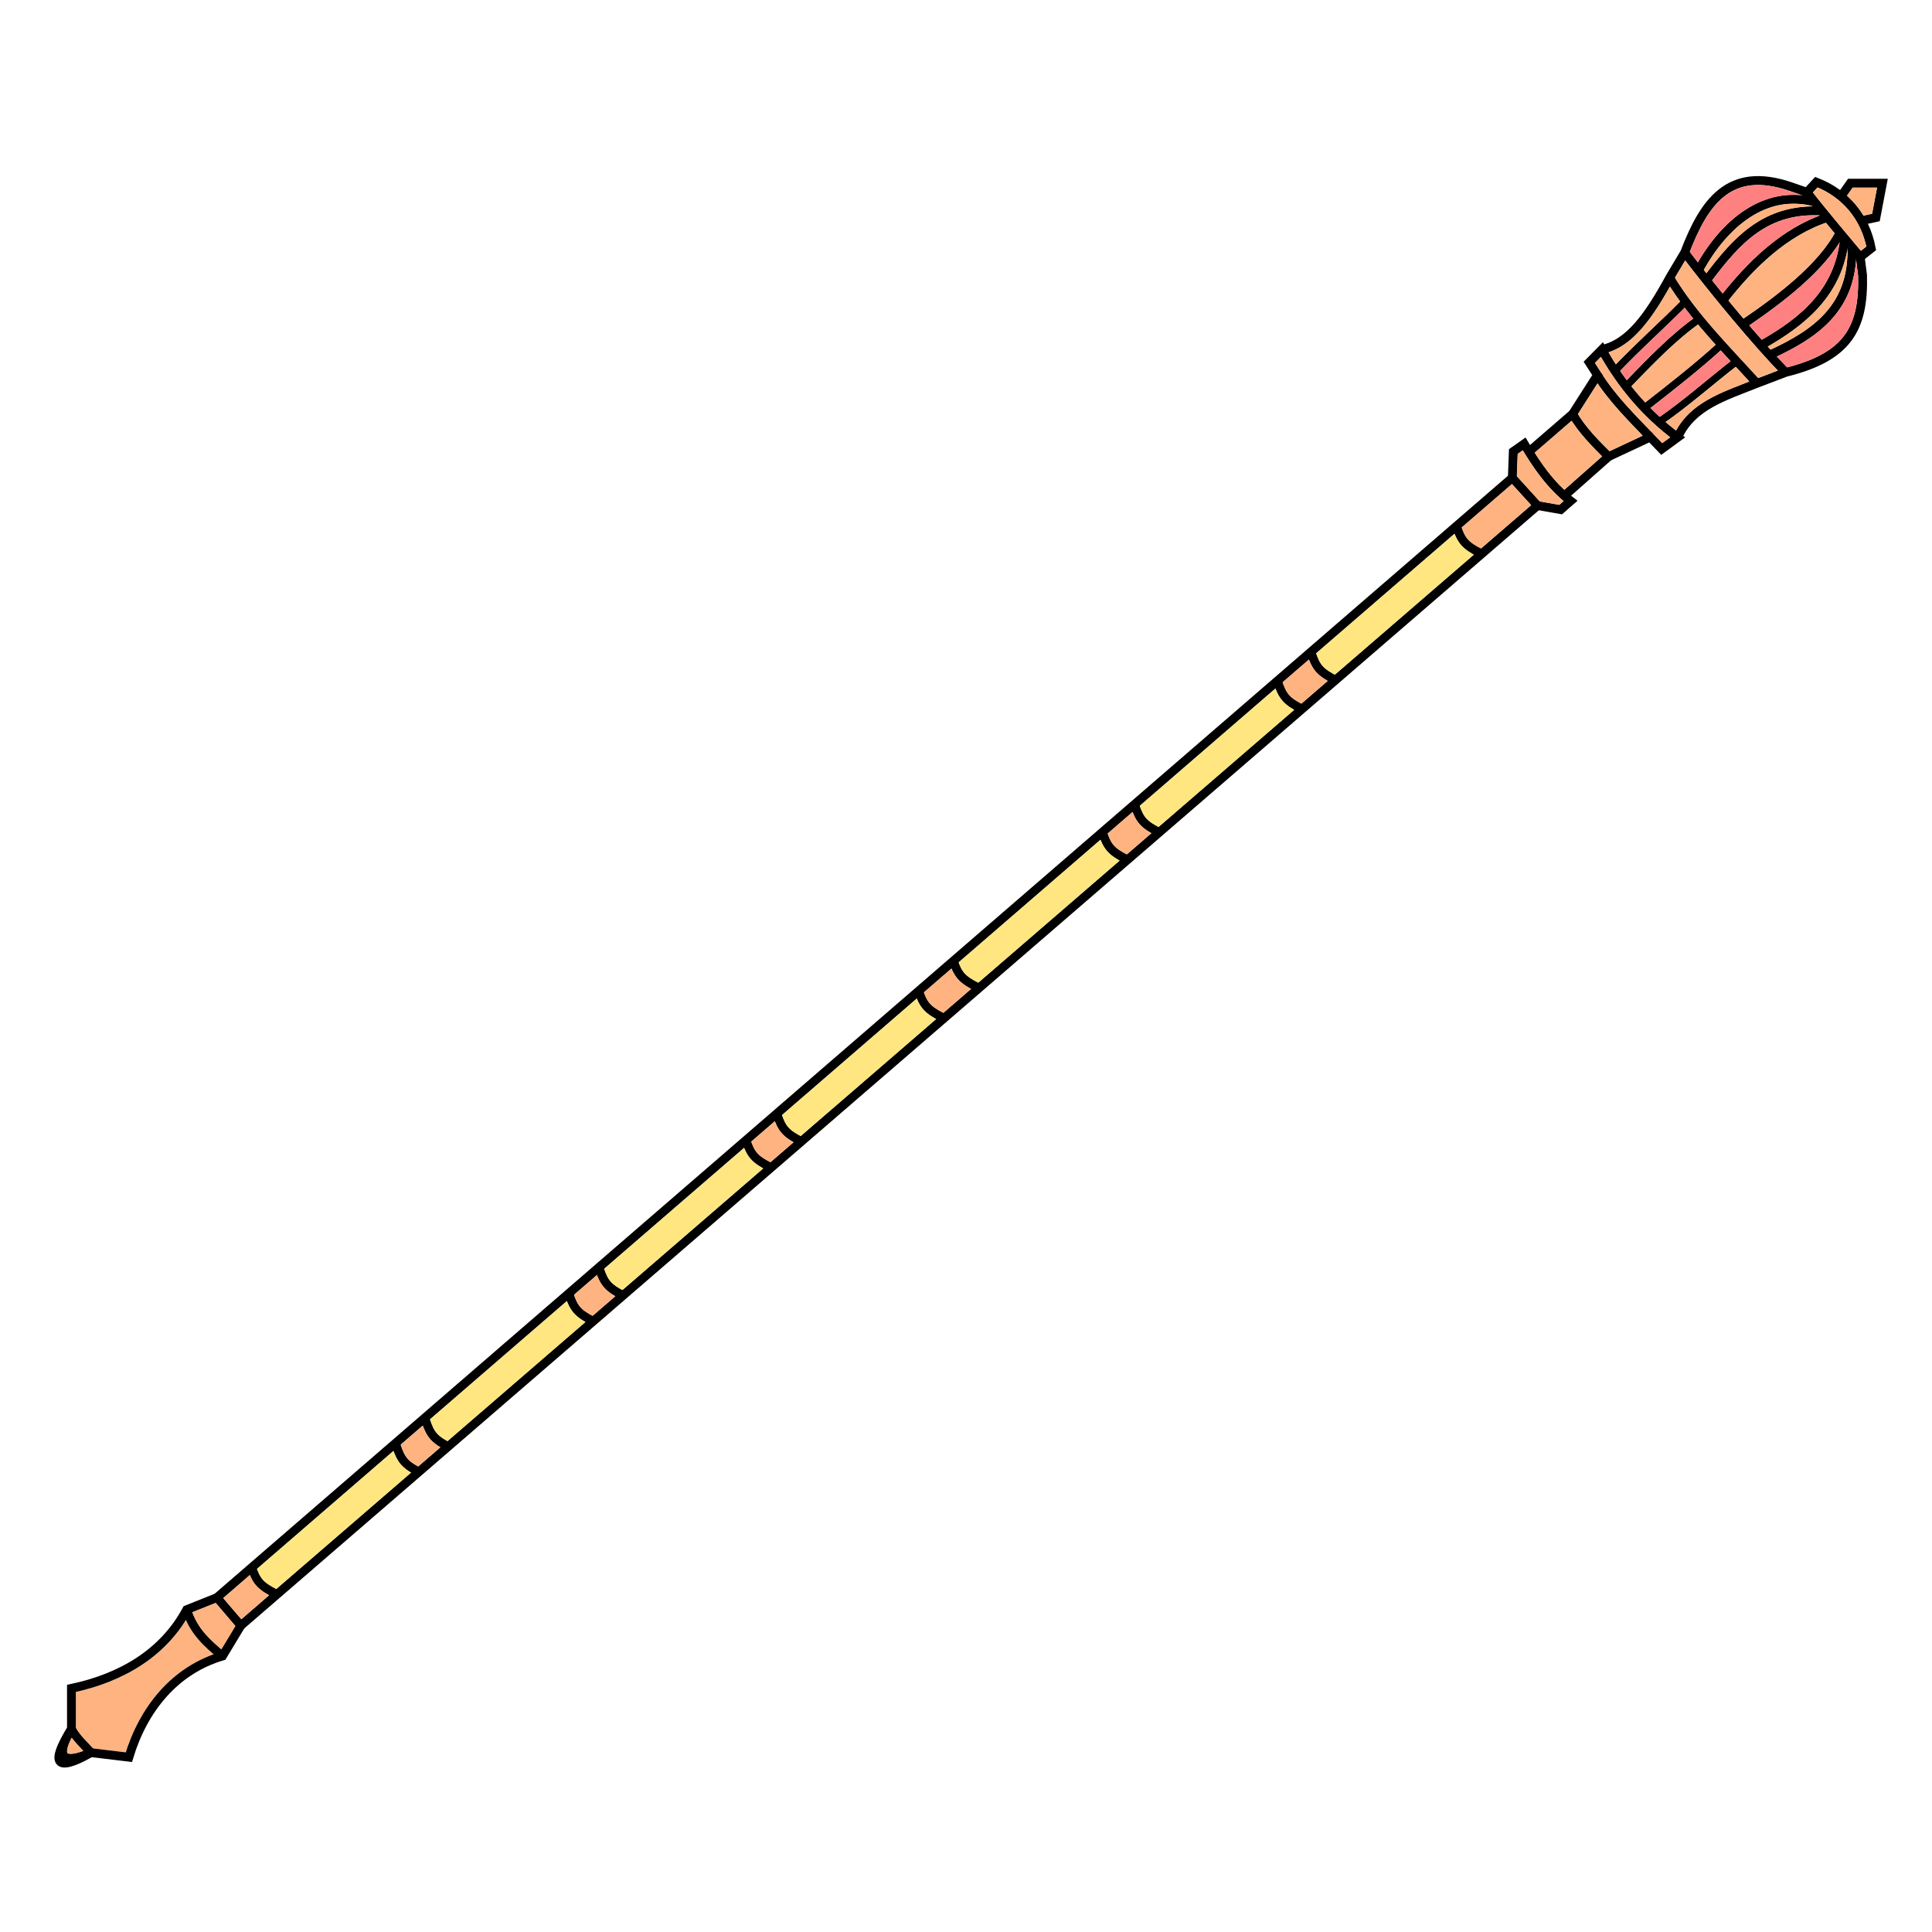 <?xml version="1.0" encoding="UTF-8" standalone="no"?>
<svg
   xmlns:dc="http://purl.org/dc/elements/1.1/"
   xmlns:cc="http://creativecommons.org/ns#"
   xmlns:rdf="http://www.w3.org/1999/02/22-rdf-syntax-ns#"
   xmlns:svg="http://www.w3.org/2000/svg"
   xmlns="http://www.w3.org/2000/svg"
   xmlns:sodipodi="http://sodipodi.sourceforge.net/DTD/sodipodi-0.dtd"
   xmlns:inkscape="http://www.inkscape.org/namespaces/inkscape"
   version="1.1"
   id="svg4206"
   viewBox="0 0 256 256"
   sodipodi:docname="scepter.svg"
   inkscape:version="0.92.3 (2405546, 2018-03-11)">
  <sodipodi:namedview
     pagecolor="#ffffff"
     bordercolor="#666666"
     borderopacity="1"
     objecttolerance="10"
     gridtolerance="10"
     guidetolerance="10"
     inkscape:pageopacity="0"
     inkscape:pageshadow="2"
     inkscape:window-width="1920"
     inkscape:window-height="1001"
     id="namedview58"
     showgrid="false"
     inkscape:zoom="2"
     inkscape:cx="36.752806"
     inkscape:cy="137.11225"
     inkscape:window-x="-9"
     inkscape:window-y="-9"
     inkscape:window-maximized="1"
     inkscape:current-layer="svg4206"
     inkscape:snap-global="true"
     showguides="false"
     inkscape:snap-bbox="false" />
  <style
     id="style3">
    svg { cursor: default; }
  </style>
  <defs
     id="defs4208">
    <inkscape:path-effect
       effect="powerstroke"
       id="path-effect907"
       is_visible="true"
       offset_points="0.558,0.324"
       sort_points="true"
       interpolator_type="CubicBezierJohan"
       interpolator_beta="0.2"
       start_linecap_type="zerowidth"
       linejoin_type="extrp_arc"
       miter_limit="4"
       end_linecap_type="zerowidth" />
    <inkscape:path-effect
       effect="powerstroke"
       id="path-effect903"
       is_visible="true"
       offset_points="0.368,0.404"
       sort_points="true"
       interpolator_type="CubicBezierJohan"
       interpolator_beta="0.2"
       start_linecap_type="zerowidth"
       linejoin_type="extrp_arc"
       miter_limit="4"
       end_linecap_type="zerowidth" />
    <inkscape:path-effect
       effect="powerstroke"
       id="path-effect880"
       is_visible="true"
       offset_points="0.439,0.47"
       sort_points="true"
       interpolator_type="CubicBezierJohan"
       interpolator_beta="0.2"
       start_linecap_type="zerowidth"
       linejoin_type="extrp_arc"
       miter_limit="4"
       end_linecap_type="zerowidth" />
    <inkscape:path-effect
       effect="powerstroke"
       id="path-effect876"
       is_visible="true"
       offset_points="0.313,0.325"
       sort_points="true"
       interpolator_type="CubicBezierJohan"
       interpolator_beta="0.2"
       start_linecap_type="zerowidth"
       linejoin_type="extrp_arc"
       miter_limit="4"
       end_linecap_type="zerowidth" />
    <inkscape:path-effect
       effect="powerstroke"
       id="path-effect872"
       is_visible="true"
       offset_points="0.48,0.615"
       sort_points="true"
       interpolator_type="CubicBezierJohan"
       interpolator_beta="0.2"
       start_linecap_type="zerowidth"
       linejoin_type="extrp_arc"
       miter_limit="4"
       end_linecap_type="zerowidth" />
    <inkscape:path-effect
       effect="powerstroke"
       id="path-effect868"
       is_visible="true"
       offset_points="0.225,0.725"
       sort_points="true"
       interpolator_type="CubicBezierJohan"
       interpolator_beta="0.2"
       start_linecap_type="zerowidth"
       linejoin_type="extrp_arc"
       miter_limit="4"
       end_linecap_type="zerowidth" />
    <inkscape:path-effect
       effect="powerstroke"
       id="path-effect880-1"
       is_visible="true"
       offset_points="0.438,0.298"
       sort_points="true"
       interpolator_type="CubicBezierJohan"
       interpolator_beta="0.2"
       start_linecap_type="zerowidth"
       linejoin_type="extrp_arc"
       miter_limit="4"
       end_linecap_type="zerowidth" />
  </defs>
  <path
     style="opacity:1;fill:#ffb380;fill-opacity:1;stroke:none;stroke-width:0.031;stroke-opacity:1"
     d="m 14.457,231.917 -2.094,-0.255 -0.268,-0.28 c -1.202,-1.258 -1.569,-1.687 -1.89,-2.209 l -0.139,-0.225 v -2.367 c 0,-2.227 0.003,-2.367 0.055,-2.383 0.03,-0.009 0.264,-0.066 0.519,-0.127 1.545,-0.369 3.378,-0.987 4.801,-1.62 3.792,-1.686 6.835,-4.186 8.903,-7.313 0.144,-0.218 0.271,-0.397 0.282,-0.397 0.011,0 0.094,0.151 0.186,0.336 0.676,1.363 1.672,2.563 3.344,4.029 l 0.106,0.093 -0.2,0.072 c -0.412,0.149 -0.967,0.391 -1.512,0.659 -2.512,1.237 -4.648,3.031 -6.426,5.395 -0.55,0.731 -1.045,1.496 -1.602,2.474 -0.573,1.005 -1.361,2.808 -1.756,4.013 -0.086,0.264 -0.134,0.366 -0.168,0.364 -0.026,-0.002 -0.99,-0.118 -2.142,-0.259 z"
     id="path2546"
     inkscape:connector-curvature="0" />
  <path
     style="fill:none;stroke:#000000;stroke-width:1.173px;stroke-linecap:butt;stroke-linejoin:miter;stroke-opacity:1"
     d="M 200.39,63.317 28.749,211.69 31.913,215.391 203.728,66.989 Z"
     id="path947"
     inkscape:connector-curvature="0" />
  <path
     style="fill:none;stroke:#000000;stroke-width:1.173px;stroke-linecap:butt;stroke-linejoin:miter;stroke-opacity:1"
     d="m 203.728,66.989 3.068,0.536 1.312,-1.145 c -2.582,-1.97 -4.523,-4.767 -6.148,-7.562 l -1.437,1.011 -0.132,3.489"
     id="path959"
     inkscape:connector-curvature="0"
     sodipodi:nodetypes="cccccc" />
  <path
     style="fill:none;stroke:#000000;stroke-width:1.173px;stroke-linecap:butt;stroke-linejoin:miter;stroke-opacity:1"
     d="m 202.757,59.722 5.634,-4.873 c 1.258,2.221 3.203,4.094 4.759,5.645 l -5.711,5.059"
     id="path963"
     inkscape:connector-curvature="0" />
  <path
     style="fill:none;stroke:#000000;stroke-width:1.173px;stroke-linecap:butt;stroke-linejoin:miter;stroke-opacity:1"
     d="m 28.749,211.69 -4,1.6 c -3.069,5.727 -8.625,9.029 -15.28,10.431 v 5.385 c -2.249,3.765 -1.169,4.738 2.583,3.126"
     id="path972"
     inkscape:connector-curvature="0" />
  <path
     style="fill:none;stroke:#000000;stroke-width:1.173px;stroke-linecap:butt;stroke-linejoin:miter;stroke-opacity:1"
     d="m 31.913,215.391 -2.434,4.037 c -6.312,1.874 -10.479,7.013 -12.406,13.406 l -5.021,-0.603 c -5.887,3.34 -4.545,0.018 -2.583,-3.126"
     id="path974"
     inkscape:connector-curvature="0"
     sodipodi:nodetypes="cccc" />
  <path
     style="fill:none;stroke:#000000;stroke-width:1.173px;stroke-linecap:butt;stroke-linejoin:miter;stroke-opacity:1"
     d="m 9.469,229.107 c 0.626,1.21 1.712,2.136 2.583,3.126"
     id="path978"
     inkscape:connector-curvature="0" />
  <path
     style="fill:none;stroke:#000000;stroke-width:1.173px;stroke-linecap:butt;stroke-linejoin:miter;stroke-opacity:1"
     d="m 24.749,213.29 c 0.844,2.827 2.741,4.489 4.73,6.138"
     id="path980"
     inkscape:connector-curvature="0" />
  <path
     style="fill:none;stroke:#000000;stroke-width:1.173px;stroke-linecap:butt;stroke-linejoin:miter;stroke-opacity:1"
     d="m 213.15,60.494 5.512,-2.581 1.528,1.582 2.11,-1.544 c -4.026,-2.956 -7.442,-6.88 -10.041,-11.636 l -1.674,1.695 1.091,1.695 -3.286,5.146"
     id="path986"
     inkscape:connector-curvature="0"
     sodipodi:nodetypes="cccccccc" />
  <path
     style="fill:none;stroke:#000000;stroke-width:1.173px;stroke-linecap:butt;stroke-linejoin:miter;stroke-opacity:1"
     d="m 211.677,49.704 c 1.894,3.087 4.794,5.913 6.985,8.209"
     id="path990"
     inkscape:connector-curvature="0" />
  <path
     style="fill:none;stroke:#000000;stroke-width:1.173px;stroke-linecap:butt;stroke-linejoin:miter;stroke-opacity:1"
     d="m 222.3,57.951 c 1.871,-4.197 6.274,-5.47 10.401,-7.122 l 3.91,-1.491 c 8.075,-2.005 10.388,-5.649 10.187,-12.867 l -0.309,-2.418 c -2.057,-2.445 -5.361,-6.398 -7.049,-8.574 l -2.161,-0.746 c -8.189,-2.816 -11.489,2.053 -14.046,8.734 l -1.904,3.195 c -2.863,5.247 -5.424,8.854 -9.071,9.652"
     id="path994"
     inkscape:connector-curvature="0"
     sodipodi:nodetypes="cccccccccc" />
  <path
     style="fill:none;stroke:#000000;stroke-width:1.173px;stroke-linecap:butt;stroke-linejoin:miter;stroke-opacity:1"
     d="m 223.234,33.467 c 3.985,5.247 9.62,12.034 13.377,15.87"
     id="path998"
     inkscape:connector-curvature="0"
     sodipodi:nodetypes="cc" />
  <path
     style="fill:none;stroke:#000000;stroke-width:1.173px;stroke-linecap:butt;stroke-linejoin:miter;stroke-opacity:1"
     d="m 246.49,34.053 1.459,-1.145 c -0.793,-4.162 -3.447,-7.296 -7.276,-8.774 l -1.232,1.345"
     id="path1000"
     inkscape:connector-curvature="0"
     sodipodi:nodetypes="cccc" />
  <path
     style="fill:none;stroke:#000000;stroke-width:1.173px;stroke-linecap:butt;stroke-linejoin:miter;stroke-opacity:1"
     d="m 221.282,36.862 c 3.072,5.098 7.572,9.571 11.533,13.933"
     id="path1002"
     inkscape:connector-curvature="0" />
  <path
     style="fill:none;stroke:#000000;stroke-width:1.173px;stroke-linecap:butt;stroke-linejoin:miter;stroke-opacity:1"
     d="m 173.767,86.552 c 0.618,1.9 1.16,2.527 3.165,3.54"
     id="path1022"
     inkscape:connector-curvature="0"
     sodipodi:nodetypes="cc" />
  <path
     style="fill:none;stroke:#000000;stroke-width:1.173px;stroke-linecap:butt;stroke-linejoin:miter;stroke-opacity:1"
     d="m 169.33,90.39 c 0.618,1.9 1.16,2.527 3.165,3.54"
     id="path1022-7"
     inkscape:connector-curvature="0"
     sodipodi:nodetypes="cc" />
  <path
     style="fill:none;stroke:#000000;stroke-width:1.173px;stroke-linecap:butt;stroke-linejoin:miter;stroke-opacity:1"
     d="m 150.384,106.722 c 0.618,1.9 1.16,2.527 3.165,3.54"
     id="path1022-5"
     inkscape:connector-curvature="0"
     sodipodi:nodetypes="cc" />
  <path
     style="fill:none;stroke:#000000;stroke-width:1.173px;stroke-linecap:butt;stroke-linejoin:miter;stroke-opacity:1"
     d="m 146.1,110.311 c 0.618,1.9 1.16,2.527 3.165,3.54"
     id="path1022-2"
     inkscape:connector-curvature="0"
     sodipodi:nodetypes="cc" />
  <path
     style="fill:none;stroke:#000000;stroke-width:1.173px;stroke-linecap:butt;stroke-linejoin:miter;stroke-opacity:1"
     d="m 126.305,127.253 c 0.618,1.9 1.16,2.527 3.165,3.54"
     id="path1022-57"
     inkscape:connector-curvature="0"
     sodipodi:nodetypes="cc" />
  <path
     style="fill:none;stroke:#000000;stroke-width:1.173px;stroke-linecap:butt;stroke-linejoin:miter;stroke-opacity:1"
     d="m 121.726,131.273 c 0.618,1.9 1.16,2.527 3.165,3.54"
     id="path1022-8"
     inkscape:connector-curvature="0"
     sodipodi:nodetypes="cc" />
  <path
     style="fill:none;stroke:#000000;stroke-width:1.173px;stroke-linecap:butt;stroke-linejoin:miter;stroke-opacity:1"
     d="m 193.011,69.762 c 0.618,1.9 1.16,2.527 3.165,3.54"
     id="path1022-6"
     inkscape:connector-curvature="0"
     sodipodi:nodetypes="cc" />
  <path
     style="fill:none;stroke:#000000;stroke-width:1.173px;stroke-linecap:butt;stroke-linejoin:miter;stroke-opacity:1"
     d="m 102.972,147.676 c 0.618,1.9 1.16,2.527 3.165,3.54"
     id="path1022-87"
     inkscape:connector-curvature="0"
     sodipodi:nodetypes="cc" />
  <path
     style="fill:none;stroke:#000000;stroke-width:1.173px;stroke-linecap:butt;stroke-linejoin:miter;stroke-opacity:1"
     d="m 98.856,151.085 c 0.618,1.9 1.16,2.527 3.165,3.54"
     id="path1022-52"
     inkscape:connector-curvature="0"
     sodipodi:nodetypes="cc" />
  <path
     style="fill:none;stroke:#000000;stroke-width:1.173px;stroke-linecap:butt;stroke-linejoin:miter;stroke-opacity:1"
     d="m 33.333,207.617 c 0.618,1.9 1.16,2.527 3.165,3.54"
     id="path1022-3"
     inkscape:connector-curvature="0"
     sodipodi:nodetypes="cc" />
  <path
     style="fill:none;stroke:#000000;stroke-width:1.173px;stroke-linecap:butt;stroke-linejoin:miter;stroke-opacity:1"
     d="m 52.524,191.587 c 0.618,1.9 1.16,2.527 3.165,3.54"
     id="path1022-9"
     inkscape:connector-curvature="0"
     sodipodi:nodetypes="cc" />
  <path
     style="fill:none;stroke:#000000;stroke-width:1.173px;stroke-linecap:butt;stroke-linejoin:miter;stroke-opacity:1"
     d="m 56.408,188.231 c 0.618,1.9 1.16,2.527 3.165,3.54"
     id="path1022-66"
     inkscape:connector-curvature="0"
     sodipodi:nodetypes="cc" />
  <path
     style="fill:none;stroke:#000000;stroke-width:1.173px;stroke-linecap:butt;stroke-linejoin:miter;stroke-opacity:1"
     d="m 79.433,168.127 c 0.618,1.9 1.16,2.527 3.165,3.54"
     id="path1022-1"
     inkscape:connector-curvature="0"
     sodipodi:nodetypes="cc" />
  <path
     style="fill:none;stroke:#000000;stroke-width:1.173px;stroke-linecap:butt;stroke-linejoin:miter;stroke-opacity:1"
     d="m 75.42,171.509 c 0.618,1.9 1.16,2.527 3.165,3.54"
     id="path1022-877"
     inkscape:connector-curvature="0"
     sodipodi:nodetypes="cc" />
  <path
     style="fill:none;stroke:#000000;stroke-width:1.173px;stroke-linecap:butt;stroke-linejoin:miter;stroke-opacity:1"
     d="m 243.994,25.951 1.189,-1.678 h 4.25 l -0.864,4.548 -1.909,0.41"
     id="path1852"
     inkscape:connector-curvature="0" />
  <path
     style="fill:none;stroke:#000000;stroke-width:1.173px;stroke-linecap:butt;stroke-linejoin:miter;stroke-opacity:1"
     d="m 242.157,28.822 c -5.714,1.849 -10.231,6.336 -13.758,10.848"
     id="path2284"
     inkscape:connector-curvature="0" />
  <path
     style="fill:none;stroke:#000000;stroke-width:1.173px;stroke-linecap:butt;stroke-linejoin:miter;stroke-opacity:1"
     d="m 243.85,30.76 c -2.381,4.673 -8.183,9.011 -12.642,12.041"
     id="path2286"
     inkscape:connector-curvature="0"
     sodipodi:nodetypes="cc" />
  <path
     style="fill:none;stroke:#000000;stroke-width:1.173px;stroke-linecap:butt;stroke-linejoin:miter;stroke-opacity:1"
     d="m 245.399,32.96 c 0.093,7.874 -4.838,11.265 -10.697,13.98"
     id="path2288"
     inkscape:connector-curvature="0"
     sodipodi:nodetypes="cc" />
  <path
     style="fill:none;stroke:#000000;stroke-width:1.173px;stroke-linecap:butt;stroke-linejoin:miter;stroke-opacity:1"
     d="m 244.39,31.804 c -0.786,6.994 -5.564,10.831 -10.769,13.793"
     id="path2290"
     inkscape:connector-curvature="0" />
  <path
     style="fill:none;stroke:#000000;stroke-width:1.173px;stroke-linecap:butt;stroke-linejoin:miter;stroke-opacity:1"
     d="m 240.465,26.771 c -6.604,-1.729 -11.973,2.849 -15.271,8.798"
     id="path2292"
     inkscape:connector-curvature="0"
     sodipodi:nodetypes="cc" />
  <path
     style="fill:none;stroke:#000000;stroke-width:1.173px;stroke-linecap:butt;stroke-linejoin:miter;stroke-opacity:1"
     d="m 241.437,27.964 c -7.452,-0.455 -11.309,3.866 -15.127,8.947"
     id="path2294"
     inkscape:connector-curvature="0"
     sodipodi:nodetypes="cc" />
  <path
     style="opacity:1;fill:#ffb380;fill-opacity:1;stroke:none;stroke-width:0.004;stroke-opacity:1"
     d="m 9.263,232.389 c -0.164,-0.012 -0.283,-0.051 -0.321,-0.104 -0.069,-0.098 -0.068,-0.337 0.002,-0.642 0.066,-0.288 0.198,-0.643 0.392,-1.055 0.048,-0.103 0.159,-0.324 0.162,-0.324 0.001,0 0.025,0.03 0.053,0.067 0.195,0.26 0.426,0.537 0.703,0.841 0.153,0.169 0.291,0.315 0.605,0.644 0.096,0.101 0.175,0.184 0.175,0.186 0,0.003 -0.082,0.033 -0.24,0.086 -0.494,0.167 -0.901,0.264 -1.243,0.295 -0.081,0.007 -0.227,0.01 -0.287,0.006 z"
     id="path2454"
     inkscape:connector-curvature="0" />
  <path
     style="opacity:1;fill:#ffb380;fill-opacity:1;stroke:none;stroke-width:0.016;stroke-opacity:1"
     d="m 29.035,218.274 c -0.464,-0.403 -0.701,-0.62 -1.068,-0.982 -0.891,-0.878 -1.472,-1.625 -1.968,-2.532 -0.173,-0.316 -0.523,-1.102 -0.501,-1.124 0.015,-0.014 3.066,-1.229 3.077,-1.225 0.023,0.009 2.602,3.035 2.597,3.049 -0.009,0.027 -1.84,3.057 -1.847,3.057 -0.004,-4e-5 -0.134,-0.11 -0.289,-0.244 z"
     id="path2469"
     inkscape:connector-curvature="0" />
  <path
     style="opacity:1;fill:#ffb380;fill-opacity:1;stroke:none;stroke-width:0.016;stroke-opacity:1"
     d="m 30.785,213.155 c -0.653,-0.765 -1.187,-1.395 -1.187,-1.4 9.2e-5,-0.005 0.787,-0.69 1.749,-1.522 l 1.749,-1.512 0.151,0.309 c 0.25,0.513 0.48,0.852 0.809,1.194 0.364,0.378 0.781,0.692 1.363,1.028 0.107,0.062 0.201,0.118 0.207,0.124 0.009,0.009 -3.488,3.048 -3.618,3.144 -0.033,0.025 -0.053,0.002 -1.221,-1.365 z"
     id="path2471"
     inkscape:connector-curvature="0" />
  <path
     style="opacity:1;fill:#ffb380;fill-opacity:1;stroke:none;stroke-width:0.016;stroke-opacity:1"
     d="m 55.178,194.173 c -0.881,-0.52 -1.29,-0.929 -1.65,-1.651 -0.177,-0.356 -0.44,-1.061 -0.412,-1.103 0.008,-0.011 0.647,-0.567 1.42,-1.234 0.773,-0.668 1.421,-1.227 1.439,-1.244 l 0.033,-0.03 0.098,0.246 c 0.197,0.498 0.456,0.979 0.702,1.306 0.365,0.484 0.75,0.816 1.506,1.3 0.02,0.013 -0.258,0.259 -1.432,1.272 -0.801,0.691 -1.463,1.259 -1.471,1.261 -0.008,0.002 -0.113,-0.054 -0.233,-0.125 z"
     id="path2473"
     inkscape:connector-curvature="0" />
  <path
     style="opacity:1;fill:#ffb380;fill-opacity:1;stroke:none;stroke-width:0.011;stroke-opacity:1"
     d="m 78.362,174.262 c -0.395,-0.215 -0.77,-0.455 -1.022,-0.655 -0.177,-0.14 -0.455,-0.425 -0.575,-0.587 -0.242,-0.329 -0.457,-0.761 -0.652,-1.311 l -0.049,-0.137 1.51,-1.305 c 0.83,-0.718 1.513,-1.305 1.518,-1.305 0.004,0 0.014,0.019 0.021,0.041 0.023,0.071 0.173,0.416 0.247,0.569 0.438,0.901 1.032,1.519 2.031,2.113 0.059,0.035 0.11,0.068 0.113,0.073 0.003,0.005 -0.667,0.59 -1.489,1.3 l -1.495,1.291 z"
     id="path2475"
     inkscape:connector-curvature="0" />
  <path
     style="opacity:1;fill:#ffb380;fill-opacity:1;stroke:none;stroke-width:0.011;stroke-opacity:1"
     d="m 101.892,153.889 c -0.652,-0.348 -1.076,-0.64 -1.398,-0.96 -0.382,-0.38 -0.646,-0.831 -0.915,-1.564 l -0.033,-0.089 1.552,-1.341 c 0.853,-0.738 1.555,-1.343 1.56,-1.344 0.005,-0.002 0.037,0.068 0.073,0.155 0.467,1.139 1.086,1.832 2.247,2.517 0.086,0.051 0.156,0.096 0.155,0.1 -0.004,0.01 -3.037,2.628 -3.045,2.628 -0.004,-2e-5 -0.091,-0.045 -0.195,-0.1 z"
     id="path2477"
     inkscape:connector-curvature="0" />
  <path
     style="opacity:1;fill:#ffb380;fill-opacity:1;stroke:none;stroke-width:0.011;stroke-opacity:1"
     d="m 124.798,134.096 c -0.3,-0.16 -0.545,-0.304 -0.77,-0.453 -0.812,-0.536 -1.182,-1.024 -1.573,-2.074 l -0.028,-0.074 1.814,-1.568 c 0.998,-0.862 1.819,-1.569 1.824,-1.57 0.006,-0.001 0.048,0.082 0.094,0.184 0.36,0.794 0.802,1.349 1.476,1.852 0.237,0.177 0.597,0.407 0.914,0.583 0.059,0.033 0.106,0.063 0.105,0.067 -0.003,0.009 -3.641,3.151 -3.652,3.155 -0.004,0.002 -0.096,-0.044 -0.204,-0.102 z"
     id="path2479"
     inkscape:connector-curvature="0" />
  <path
     style="opacity:1;fill:#ffb380;fill-opacity:1;stroke:none;stroke-width:0.011;stroke-opacity:1"
     d="m 149.134,113.113 c -0.439,-0.236 -0.815,-0.472 -1.082,-0.679 -0.186,-0.144 -0.484,-0.445 -0.608,-0.614 -0.175,-0.238 -0.319,-0.497 -0.461,-0.826 -0.095,-0.219 -0.21,-0.533 -0.202,-0.546 0.006,-0.009 3.211,-2.782 3.268,-2.828 0.017,-0.013 0.02,-0.012 0.026,0.006 0.004,0.011 0.044,0.11 0.09,0.219 0.461,1.099 1.065,1.772 2.192,2.444 l 0.195,0.116 -1.427,1.233 c -0.785,0.678 -1.515,1.308 -1.622,1.401 l -0.195,0.169 z"
     id="path2481"
     inkscape:connector-curvature="0" />
  <path
     style="opacity:1;fill:#ffb380;fill-opacity:1;stroke:none;stroke-width:0.011;stroke-opacity:1"
     d="m 172.205,93.105 c -0.931,-0.516 -1.394,-0.925 -1.752,-1.545 -0.14,-0.243 -0.298,-0.603 -0.434,-0.985 l -0.059,-0.168 1.729,-1.495 c 0.951,-0.822 1.735,-1.496 1.741,-1.498 0.007,-0.002 0.041,0.071 0.077,0.16 0.323,0.807 0.735,1.402 1.309,1.895 0.271,0.232 0.648,0.493 1.025,0.71 l 0.079,0.045 -1.663,1.436 c -0.915,0.79 -1.699,1.467 -1.743,1.505 l -0.08,0.068 z"
     id="path2483"
     inkscape:connector-curvature="0" />
  <path
     style="opacity:1;fill:#ffb380;fill-opacity:1;stroke:none;stroke-width:0.011;stroke-opacity:1"
     d="m 196.18,72.637 c -0.143,-0.075 -0.454,-0.248 -0.595,-0.333 -0.945,-0.565 -1.384,-1.073 -1.767,-2.047 -0.129,-0.328 -0.138,-0.356 -0.118,-0.374 0.084,-0.078 6.632,-5.73 6.639,-5.73 0.011,0 2.519,2.757 2.527,2.777 0.006,0.015 -6.595,5.723 -6.624,5.727 -0.01,0.001 -0.037,-0.008 -0.062,-0.021 z"
     id="path2485"
     inkscape:connector-curvature="0" />
  <path
     style="opacity:1;fill:#ffe680;fill-opacity:1;stroke:none;stroke-width:0.022;stroke-opacity:1"
     d="m 176.649,89.262 c -0.715,-0.396 -1.173,-0.75 -1.48,-1.143 -0.257,-0.329 -0.414,-0.627 -0.642,-1.22 -0.122,-0.316 -0.124,-0.327 -0.083,-0.36 0.023,-0.019 4.141,-3.577 9.15,-7.907 5.009,-4.33 9.116,-7.87 9.125,-7.867 0.01,0.004 0.069,0.121 0.131,0.261 0.463,1.034 1.037,1.651 2.167,2.328 l 0.248,0.148 -0.17,0.149 c -0.248,0.217 -18.152,15.677 -18.191,15.707 -0.026,0.021 -0.077,0.001 -0.254,-0.097 z"
     id="path2487"
     inkscape:connector-curvature="0" />
  <path
     style="opacity:1;fill:#ffe680;fill-opacity:1;stroke:none;stroke-width:0.022;stroke-opacity:1"
     d="m 153.299,109.45 c -0.505,-0.28 -0.813,-0.484 -1.103,-0.732 -0.333,-0.284 -0.572,-0.602 -0.799,-1.061 -0.141,-0.286 -0.351,-0.803 -0.351,-0.865 0,-0.015 4.039,-3.518 8.976,-7.785 l 8.976,-7.759 0.07,0.173 c 0.461,1.143 1.078,1.849 2.205,2.524 0.107,0.064 0.187,0.124 0.177,0.133 -0.022,0.02 -17.859,15.42 -17.906,15.46 -0.029,0.024 -0.067,0.011 -0.243,-0.087 z"
     id="path2489"
     inkscape:connector-curvature="0" />
  <path
     style="opacity:1;fill:#ffe680;fill-opacity:1;stroke:none;stroke-width:0.022;stroke-opacity:1"
     d="m 129.38,130.069 c -1.14,-0.608 -1.69,-1.11 -2.067,-1.885 -0.098,-0.202 -0.29,-0.657 -0.279,-0.664 0.002,-0.002 4.229,-3.654 9.393,-8.117 l 9.388,-8.114 0.093,0.218 c 0.254,0.597 0.655,1.193 1.048,1.557 0.314,0.291 0.732,0.595 1.16,0.846 l 0.218,0.127 -0.052,0.05 c -0.029,0.027 -4.213,3.642 -9.3,8.033 -5.086,4.391 -9.272,8.005 -9.303,8.032 l -0.055,0.048 z"
     id="path2491"
     inkscape:connector-curvature="0" />
  <path
     style="opacity:1;fill:#ffe680;fill-opacity:1;stroke:none;stroke-width:0.022;stroke-opacity:1"
     d="m 105.99,150.465 c -0.043,-0.025 -0.207,-0.12 -0.365,-0.211 -1.023,-0.59 -1.472,-1.113 -1.888,-2.204 l -0.11,-0.287 0.049,-0.047 c 0.027,-0.026 4.016,-3.475 8.865,-7.665 4.849,-4.19 8.842,-7.641 8.872,-7.669 l 0.056,-0.051 0.101,0.228 c 0.444,1 1.083,1.68 2.185,2.322 0.14,0.082 0.257,0.151 0.26,0.154 0.011,0.01 -17.896,15.469 -17.922,15.473 -0.015,0.002 -0.061,-0.017 -0.104,-0.042 z"
     id="path2493"
     inkscape:connector-curvature="0" />
  <path
     style="opacity:1;fill:#ffe680;fill-opacity:1;stroke:none;stroke-width:0.022;stroke-opacity:1"
     d="m 82.368,170.869 c -0.6,-0.331 -0.958,-0.584 -1.285,-0.909 -0.294,-0.292 -0.483,-0.561 -0.67,-0.956 -0.125,-0.263 -0.351,-0.848 -0.339,-0.878 0.011,-0.028 18.495,-16 18.516,-16 0.011,0 0.019,0.011 0.019,0.025 0,0.014 0.068,0.166 0.151,0.337 0.462,0.954 1.008,1.53 2.036,2.149 0.164,0.099 0.299,0.185 0.299,0.192 0,0.01 -18.498,15.996 -18.596,16.071 -0.024,0.018 -0.056,0.01 -0.131,-0.031 z"
     id="path2495"
     inkscape:connector-curvature="0" />
  <path
     style="opacity:1;fill:#ffe680;fill-opacity:1;stroke:none;stroke-width:0.022;stroke-opacity:1"
     d="m 58.987,190.765 c -1.046,-0.631 -1.472,-1.169 -1.9,-2.404 l -0.097,-0.281 0.066,-0.064 c 0.133,-0.128 18.001,-15.563 18.029,-15.573 0.019,-0.007 0.056,0.058 0.112,0.194 0.168,0.413 0.437,0.879 0.693,1.2 0.354,0.443 0.841,0.85 1.467,1.224 l 0.193,0.115 -0.171,0.15 c -0.163,0.142 -17.989,15.536 -18.058,15.593 -0.028,0.023 -0.084,-0.003 -0.334,-0.154 z"
     id="path2497"
     inkscape:connector-curvature="0" />
  <path
     style="opacity:1;fill:#ffe680;fill-opacity:1;stroke:none;stroke-width:0.022;stroke-opacity:1"
     d="m 36.506,210.487 c -0.036,-0.022 -0.181,-0.102 -0.32,-0.178 -0.354,-0.194 -0.77,-0.47 -1.009,-0.671 -0.449,-0.376 -0.752,-0.827 -1.034,-1.538 l -0.083,-0.208 0.118,-0.101 c 0.065,-0.056 4.13,-3.569 9.033,-7.808 l 8.915,-7.707 0.116,0.289 c 0.446,1.107 0.956,1.741 1.916,2.381 0.271,0.181 0.281,0.19 0.243,0.227 -0.185,0.177 -17.768,15.342 -17.794,15.347 -0.019,0.004 -0.064,-0.011 -0.1,-0.033 z"
     id="path2499"
     inkscape:connector-curvature="0" />
  <path
     style="fill:none;stroke:#000000;stroke-width:1px;stroke-linecap:butt;stroke-linejoin:miter;stroke-opacity:1"
     d="m 225.188,42.25 c -3.392,2.318 -6.846,5.957 -9.688,8.906"
     id="path2503"
     inkscape:connector-curvature="0" />
  <path
     style="fill:none;stroke:#000000;stroke-width:1px;stroke-linecap:butt;stroke-linejoin:miter;stroke-opacity:1"
     d="m 223.344,39.938 c -2.668,2.751 -6.413,6.068 -9.438,9.281"
     id="path2509"
     inkscape:connector-curvature="0"
     sodipodi:nodetypes="cc" />
  <path
     style="fill:none;stroke:#000000;stroke-width:1px;stroke-linecap:butt;stroke-linejoin:miter;stroke-opacity:1"
     d="m 227.969,45.781 c -2.924,2.683 -6.615,5.579 -9.969,8.188"
     id="path2511"
     inkscape:connector-curvature="0"
     sodipodi:nodetypes="cc" />
  <path
     style="fill:none;stroke:#000000;stroke-width:1px;stroke-linecap:butt;stroke-linejoin:miter;stroke-opacity:1"
     d="m 230.031,47.938 c -3.05,2.334 -6.591,5.49 -9.969,7.812"
     id="path2515"
     inkscape:connector-curvature="0"
     sodipodi:nodetypes="cc" />
  <path
     style="opacity:1;fill:#ffb380;fill-opacity:1;stroke:none;stroke-width:0.022;stroke-opacity:1"
     d="m 205.323,66.661 -1.282,-0.224 -1.519,-1.667 -1.519,-1.667 2e-4,-0.155 c 3.2e-4,-0.236 0.102,-2.796 0.112,-2.804 0.005,-0.004 0.152,-0.108 0.328,-0.231 0.251,-0.177 0.325,-0.219 0.345,-0.197 0.014,0.015 0.118,0.182 0.231,0.37 1.057,1.759 2.314,3.464 3.461,4.695 0.373,0.401 1.049,1.061 1.378,1.347 0.152,0.132 0.284,0.247 0.294,0.255 0.014,0.012 -0.341,0.34 -0.514,0.476 -0.026,0.02 -0.308,-0.022 -1.315,-0.198 z"
     id="path2557"
     inkscape:connector-curvature="0" />
  <path
     style="opacity:1;fill:#ffb380;fill-opacity:1;stroke:none;stroke-width:0.022;stroke-opacity:1"
     d="m 206.758,64.368 c -0.955,-0.968 -1.73,-1.921 -2.662,-3.276 -0.465,-0.676 -0.729,-1.102 -0.7,-1.13 0.043,-0.04 4.775,-4.127 4.814,-4.157 0.03,-0.024 0.063,0.014 0.251,0.294 0.745,1.111 1.699,2.23 3.231,3.789 l 0.576,0.586 -2.481,2.198 c -1.364,1.209 -2.49,2.201 -2.501,2.204 -0.011,0.004 -0.249,-0.225 -0.528,-0.507 z"
     id="path2559"
     inkscape:connector-curvature="0" />
  <path
     style="opacity:1;fill:#ffb380;fill-opacity:1;stroke:none;stroke-width:0.022;stroke-opacity:1"
     d="m 212.656,59.151 c -1.302,-1.317 -2.02,-2.124 -2.728,-3.065 -0.239,-0.318 -0.647,-0.913 -0.786,-1.148 l -0.046,-0.077 1.285,-2.015 c 0.707,-1.108 1.291,-2.016 1.298,-2.016 0.007,-6.23e-4 0.061,0.071 0.12,0.159 0.361,0.544 1.084,1.489 1.745,2.282 0.894,1.071 1.731,1.989 3.324,3.643 0.42,0.436 0.766,0.799 0.768,0.807 0.003,0.01 -3.068,1.456 -4.251,2.001 l -0.114,0.053 z"
     id="path2561"
     inkscape:connector-curvature="0" />
  <path
     style="opacity:1;fill:#ffb380;fill-opacity:1;stroke:none;stroke-width:0.022;stroke-opacity:1"
     d="m 219.396,57.805 c -1.555,-1.611 -2.069,-2.145 -2.472,-2.57 -2.018,-2.126 -3.359,-3.744 -4.347,-5.248 -0.539,-0.819 -1.213,-1.881 -1.206,-1.898 0.012,-0.031 0.747,-0.783 0.756,-0.773 0.005,0.005 0.09,0.148 0.19,0.318 2.055,3.499 4.562,6.545 7.472,9.075 0.377,0.328 1.012,0.851 1.294,1.067 0.111,0.085 0.202,0.16 0.202,0.166 7e-5,0.01 -0.94,0.699 -1.003,0.735 -0.02,0.011 -0.297,-0.261 -0.887,-0.873 z"
     id="path2563"
     inkscape:connector-curvature="0" />
  <path
     style="opacity:1;fill:#ffb380;fill-opacity:1;stroke:none;stroke-width:0.022;stroke-opacity:1"
     d="m 217.77,53.054 c -0.386,-0.416 -0.98,-1.113 -1.504,-1.765 l -0.082,-0.102 0.678,-0.705 c 0.964,-1.001 2.848,-2.891 3.576,-3.587 1.294,-1.237 2.321,-2.144 3.381,-2.988 0.541,-0.431 1.145,-0.881 1.173,-0.875 0.013,0.003 0.188,0.199 0.388,0.436 0.474,0.561 0.852,0.997 1.434,1.656 0.261,0.295 0.477,0.544 0.48,0.553 0.004,0.009 -0.22,0.218 -0.496,0.464 -1.549,1.378 -3.465,2.97 -5.841,4.853 -1.218,0.965 -2.932,2.307 -2.948,2.307 -0.005,0 -0.112,-0.112 -0.239,-0.249 z"
     id="path2565"
     inkscape:connector-curvature="0" />
  <path
     style="opacity:1;fill:#ffb380;fill-opacity:1;stroke:none;stroke-width:0.022;stroke-opacity:1"
     d="m 213.804,47.773 c -0.331,-0.536 -0.653,-1.08 -0.643,-1.088 0.004,-0.003 0.061,-0.023 0.128,-0.044 0.365,-0.117 1.049,-0.439 1.483,-0.698 2.081,-1.245 4.036,-3.599 6.296,-7.578 l 0.208,-0.365 0.414,0.62 c 0.227,0.341 0.528,0.779 0.667,0.973 l 0.254,0.354 -0.357,0.361 c -0.551,0.557 -1.648,1.621 -3.318,3.219 -2.041,1.953 -2.695,2.589 -3.845,3.742 -0.535,0.536 -0.978,0.975 -0.984,0.975 -0.006,5.9e-5 -0.142,-0.211 -0.302,-0.469 z"
     id="path2567"
     inkscape:connector-curvature="0" />
  <path
     style="opacity:1;fill:#ffb380;fill-opacity:1;stroke:none;stroke-width:0.022;stroke-opacity:1"
     d="m 221.808,56.823 c -0.371,-0.295 -1.096,-0.896 -1.089,-0.903 0.003,-0.003 0.225,-0.162 0.492,-0.354 1.334,-0.956 2.66,-1.995 5.591,-4.385 1.231,-1.004 2.617,-2.119 3.097,-2.493 l 0.092,-0.072 0.416,0.448 c 0.752,0.81 1.344,1.456 1.35,1.472 0.003,0.009 -0.22,0.104 -0.497,0.211 -2.17,0.839 -3.2,1.279 -4.236,1.81 -2.246,1.152 -3.754,2.472 -4.766,4.174 -0.099,0.167 -0.182,0.303 -0.183,0.302 -0.001,-8.42e-4 -0.122,-0.096 -0.267,-0.213 z"
     id="path2569"
     inkscape:connector-curvature="0" />
  <path
     style="opacity:1;fill:#ff8080;fill-opacity:1;stroke:none;stroke-width:0.022;stroke-opacity:1"
     d="m 219.483,54.806 c -0.241,-0.229 -0.511,-0.49 -0.6,-0.581 l -0.162,-0.165 0.35,-0.273 c 3.725,-2.903 6.242,-4.957 8.214,-6.702 0.29,-0.257 0.57,-0.504 0.622,-0.549 l 0.095,-0.083 0.644,0.701 0.644,0.701 -0.073,0.059 c -0.04,0.032 -0.421,0.336 -0.846,0.675 -0.425,0.339 -1.479,1.192 -2.342,1.895 -2.996,2.442 -4.392,3.53 -5.805,4.525 l -0.302,0.213 z"
     id="path2571"
     inkscape:connector-curvature="0" />
  <path
     style="opacity:1;fill:#ff8080;fill-opacity:1;stroke:none;stroke-width:0.022;stroke-opacity:1"
     d="m 215.389,50.134 c -0.259,-0.352 -0.685,-0.967 -0.685,-0.99 0,-0.067 2.283,-2.331 4.198,-4.164 2.229,-2.133 2.988,-2.865 3.629,-3.498 0.386,-0.382 0.706,-0.69 0.71,-0.685 0.004,0.005 0.083,0.109 0.175,0.232 0.092,0.123 0.338,0.44 0.546,0.704 0.208,0.264 0.375,0.483 0.372,0.486 -0.004,0.003 -0.186,0.139 -0.404,0.303 -2.115,1.58 -4.38,3.688 -8.022,7.467 l -0.354,0.367 z"
     id="path2573"
     inkscape:connector-curvature="0" />
  <path
     style="opacity:1;fill:#ff8080;fill-opacity:1;stroke:none;stroke-width:0.022;stroke-opacity:1"
     d="m 224.44,34.053 -0.527,-0.685 0.216,-0.534 c 1.147,-2.839 2.254,-4.731 3.545,-6.056 1.278,-1.312 2.658,-2.007 4.398,-2.216 0.386,-0.046 1.309,-0.052 1.713,-0.01 1.249,0.129 2.088,0.332 3.801,0.921 0.45,0.155 0.865,0.297 0.922,0.317 0.099,0.034 0.062,0.036 -0.784,0.036 -0.949,1.37e-4 -1.176,0.016 -1.866,0.133 -2.31,0.391 -4.495,1.502 -6.535,3.323 -1.501,1.34 -2.927,3.1 -4.121,5.084 -0.113,0.188 -0.212,0.349 -0.219,0.358 -0.007,0.008 -0.25,-0.293 -0.54,-0.67 z"
     id="path2575"
     inkscape:connector-curvature="0" />
  <path
     style="opacity:1;fill:#ff8080;fill-opacity:1;stroke:none;stroke-width:0.022;stroke-opacity:1"
     d="m 228.148,38.734 c -0.126,-0.154 -1.222,-1.515 -1.251,-1.554 -0.02,-0.026 0.259,-0.404 0.957,-1.292 2.484,-3.165 4.509,-4.977 6.813,-6.098 1.371,-0.667 2.738,-1.042 4.399,-1.205 0.351,-0.035 1.925,-0.069 1.991,-0.044 0.027,0.01 -0.096,0.069 -0.39,0.188 -4.172,1.676 -8.214,4.943 -12.118,9.791 -0.132,0.164 -0.251,0.31 -0.264,0.325 -0.018,0.02 -0.052,-0.008 -0.136,-0.11 z"
     id="path2577"
     inkscape:connector-curvature="0" />
  <path
     style="opacity:1;fill:#ff8080;fill-opacity:1;stroke:none;stroke-width:0.022;stroke-opacity:1"
     d="m 233.029,44.536 c -0.22,-0.252 -0.585,-0.672 -0.812,-0.934 l -0.412,-0.475 0.05,-0.038 c 0.028,-0.021 0.269,-0.189 0.536,-0.373 5.358,-3.692 8.996,-7.017 11.06,-10.11 0.158,-0.236 0.287,-0.422 0.287,-0.412 0,0.01 -0.03,0.196 -0.067,0.415 -0.431,2.561 -1.478,4.833 -3.149,6.839 -1.494,1.793 -3.465,3.397 -6.186,5.034 -0.541,0.325 -0.866,0.513 -0.889,0.513 -0.01,0 -0.199,-0.206 -0.418,-0.459 z"
     id="path2579"
     inkscape:connector-curvature="0" />
  <path
     style="opacity:1;fill:#ff8080;fill-opacity:1;stroke:none;stroke-width:0.022;stroke-opacity:1"
     d="m 236.5,48.358 c -0.546,-0.574 -1.026,-1.092 -1.024,-1.107 8.1e-4,-0.008 0.366,-0.196 0.812,-0.417 2.276,-1.129 3.93,-2.198 5.34,-3.455 0.382,-0.341 1.084,-1.063 1.394,-1.435 1.405,-1.686 2.258,-3.491 2.693,-5.701 0.083,-0.419 0.177,-1.082 0.202,-1.409 0.008,-0.112 0.022,-0.204 0.03,-0.204 0.008,0 0.071,0.45 0.141,1 0.126,0.999 0.126,1 0.126,1.597 -0.003,3.413 -0.621,5.684 -2.025,7.447 -0.265,0.332 -0.907,0.969 -1.268,1.257 -0.335,0.268 -0.987,0.708 -1.37,0.925 -1.001,0.567 -2.27,1.091 -3.648,1.505 -0.479,0.144 -1.047,0.302 -1.086,0.302 -0.015,-4e-6 -0.158,-0.137 -0.317,-0.304 z"
     id="path2581"
     inkscape:connector-curvature="0" />
  <path
     style="opacity:1;fill:#ffb380;fill-opacity:1;stroke:none;stroke-width:0.022;stroke-opacity:1"
     d="m 230.945,42.11 c -0.043,-0.051 -0.376,-0.45 -0.741,-0.886 -0.365,-0.436 -0.776,-0.929 -0.913,-1.096 l -0.249,-0.303 0.127,-0.161 c 3.777,-4.767 7.644,-7.998 11.576,-9.67 0.562,-0.239 1.186,-0.473 1.204,-0.451 0.108,0.125 1.09,1.322 1.108,1.351 0.063,0.101 -0.949,1.608 -1.674,2.493 -2.193,2.677 -5.371,5.393 -10.151,8.672 l -0.21,0.144 z"
     id="path2583"
     inkscape:connector-curvature="0" />
  <path
     style="opacity:1;fill:#ffb380;fill-opacity:1;stroke:none;stroke-width:0.022;stroke-opacity:1"
     d="m 226.013,36.072 c -0.044,-0.058 -0.116,-0.151 -0.16,-0.207 l -0.081,-0.102 0.17,-0.295 c 1.484,-2.578 3.268,-4.675 5.235,-6.155 1.274,-0.959 2.742,-1.676 4.124,-2.016 0.907,-0.223 1.374,-0.277 2.373,-0.277 0.921,-5.1e-5 1.346,0.043 2.176,0.222 0.314,0.068 0.354,0.097 0.132,0.098 -0.238,1.48e-4 -0.84,0.038 -1.236,0.079 -2.583,0.262 -4.889,1.174 -7.027,2.78 -1.167,0.877 -2.369,2.034 -3.584,3.451 -0.55,0.641 -1.399,1.7 -1.907,2.38 -0.061,0.081 -0.116,0.148 -0.122,0.149 -0.007,5.55e-4 -0.048,-0.046 -0.091,-0.104 z"
     id="path2585"
     inkscape:connector-curvature="0" />
  <path
     style="opacity:1;fill:#ffb380;fill-opacity:1;stroke:none;stroke-width:0.022;stroke-opacity:1"
     d="m 234.521,46.213 c -0.053,-0.056 -0.134,-0.143 -0.18,-0.193 l -0.084,-0.091 0.493,-0.294 c 2.514,-1.499 4.384,-2.931 5.882,-4.504 2.118,-2.225 3.446,-4.69 4.077,-7.572 l 0.087,-0.397 0.001,0.265 c 7e-4,0.146 -0.009,0.439 -0.021,0.652 -0.244,4.287 -2.1,7.389 -5.944,9.933 -1.144,0.758 -2.563,1.538 -4.036,2.22 l -0.18,0.083 z"
     id="path2587"
     inkscape:connector-curvature="0" />
  <path
     style="opacity:1;fill:#ffb380;fill-opacity:1;stroke:none;stroke-width:0.022;stroke-opacity:1"
     d="m 232.212,49.252 c -0.415,-0.452 -1.141,-1.24 -1.613,-1.751 -3.105,-3.358 -4.65,-5.143 -6.198,-7.159 -0.821,-1.068 -1.858,-2.56 -2.369,-3.408 l -0.083,-0.137 0.669,-1.125 c 0.368,-0.619 0.676,-1.121 0.684,-1.117 0.008,0.005 0.181,0.225 0.385,0.489 3.647,4.728 8.097,10.029 11.302,13.462 0.289,0.31 0.525,0.573 0.523,0.586 -0.002,0.019 -2.496,0.985 -2.534,0.982 -0.007,-5.85e-4 -0.353,-0.371 -0.767,-0.823 z"
     id="path2589"
     inkscape:connector-curvature="0" />
  <path
     style="opacity:1;fill:#ffb380;fill-opacity:1;stroke:none;stroke-width:0.022;stroke-opacity:1"
     d="m 245.624,32.084 c -2.057,-2.455 -3.659,-4.401 -4.877,-5.924 -0.28,-0.351 -0.509,-0.643 -0.508,-0.65 0.001,-0.007 0.135,-0.159 0.297,-0.338 l 0.295,-0.325 0.17,0.073 c 0.48,0.206 1.262,0.637 1.755,0.968 0.25,0.168 0.691,0.501 0.95,0.718 0.285,0.238 1.027,0.987 1.274,1.285 0.813,0.982 1.427,2.056 1.875,3.282 0.159,0.434 0.42,1.343 0.42,1.462 0,0.025 -0.119,0.133 -0.324,0.294 -0.178,0.14 -0.336,0.261 -0.351,0.271 -0.018,0.011 -0.341,-0.358 -0.976,-1.116 z"
     id="path2591"
     inkscape:connector-curvature="0" />
  <path
     style="opacity:1;fill:#ffb380;fill-opacity:1;stroke:none;stroke-width:0.022;stroke-opacity:1"
     d="m 246.767,28.299 c -0.425,-0.669 -0.93,-1.294 -1.563,-1.932 l -0.448,-0.452 0.072,-0.102 c 0.04,-0.056 0.206,-0.292 0.37,-0.525 l 0.298,-0.423 1.61,-7.72e-4 1.61,-7.73e-4 -0.012,0.05 c -0.007,0.027 -0.152,0.791 -0.324,1.696 -0.171,0.905 -0.316,1.661 -0.322,1.68 -0.007,0.025 -0.158,0.065 -0.557,0.15 -0.301,0.064 -0.553,0.116 -0.56,0.116 -0.007,-2.21e-4 -0.086,-0.115 -0.174,-0.255 z"
     id="path2593"
     inkscape:connector-curvature="0" />
</svg>
